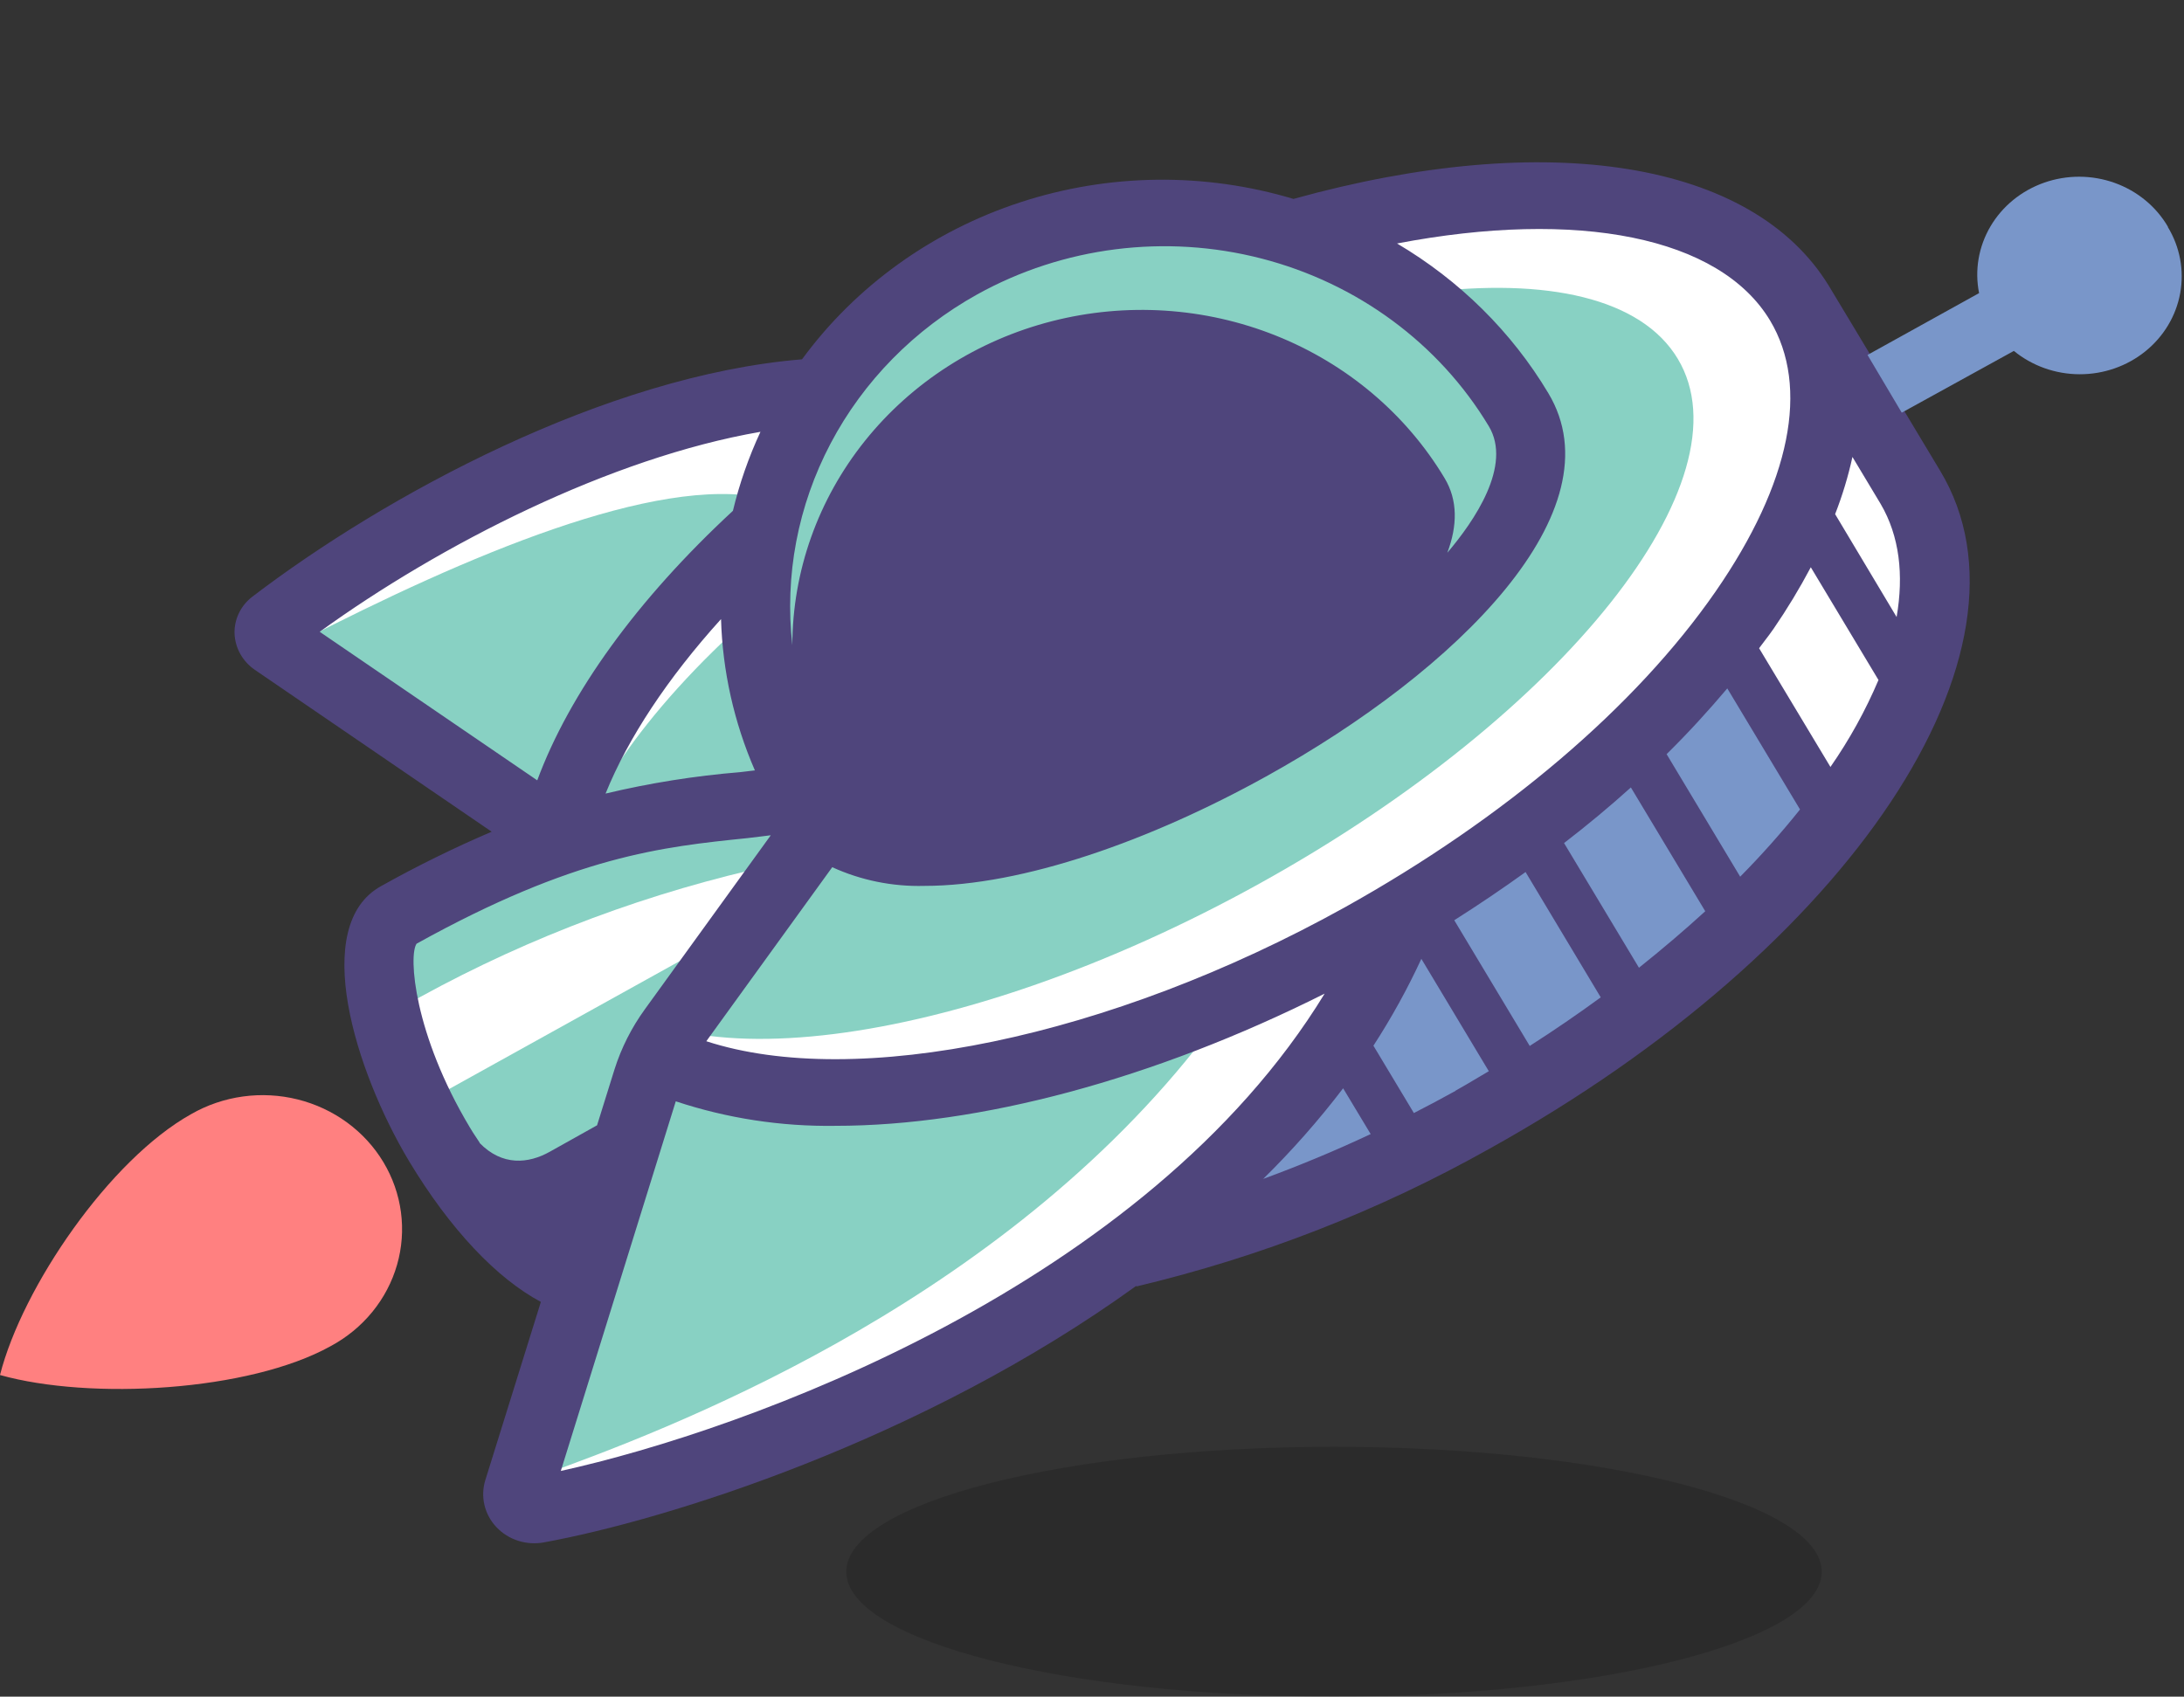 <svg width="453" height="352" viewBox="0 0 453 352" fill="none" xmlns="http://www.w3.org/2000/svg">
<rect x="0" y="0" width="453" height="352" fill="#333333" stroke="none"/>
<path d="M115.272 173.104L54.232 131.425C80.352 110.766 128.772 83.372 170.369 81.19" fill="#88D1C3"/>
<path d="M308.03 230.325C378.452 191.228 419.165 132.259 398.964 98.614C378.763 64.969 305.299 69.389 234.877 108.486C164.455 147.583 123.743 206.552 143.943 240.197C164.144 273.842 237.608 269.422 308.03 230.325Z" fill="#7996C9"/>
<path d="M39.654 231.143C22.757 240.562 4.653 266.983 0 285.271C18.774 290.53 51.669 288.678 68.566 279.29C71.914 277.495 74.857 275.078 77.225 272.178C79.592 269.279 81.336 265.957 82.356 262.403C83.376 258.85 83.65 255.137 83.164 251.481C82.678 247.824 81.44 244.297 79.523 241.105C77.606 237.913 75.049 235.119 71.999 232.887C68.948 230.654 65.467 229.027 61.757 228.1C58.047 227.173 54.182 226.964 50.387 227.487C46.593 228.009 42.944 229.252 39.654 231.143Z" fill="#FF8080"/>
<path d="M285.413 192.631C355.835 153.534 396.548 94.565 376.347 60.92C356.146 27.275 282.682 31.694 212.26 70.791C141.838 109.888 101.125 168.857 121.326 202.502C141.527 236.147 214.991 231.728 285.413 192.631Z" fill="white"/>
<path d="M261.498 183.171C324.37 148.266 363.095 99.579 347.993 74.426C332.891 49.273 269.681 57.178 206.809 92.083C143.938 126.988 105.213 175.675 120.315 200.828C135.417 225.981 198.627 218.076 261.498 183.171Z" fill="#88D1C3"/>
<path d="M358.546 133.639L378.789 167.328C378.789 167.328 388.029 160.358 391.262 154.047C394.494 147.736 408.648 122.933 398.167 104.911C387.686 86.89 383.311 81.364 380.209 91.584C377.108 101.803 358.546 133.639 358.546 133.639Z" fill="white"/>
<path d="M201.761 222.898C179.738 226.509 169.976 225.692 156.051 222.458C142.125 219.225 143.66 224.358 135.922 233.636C128.184 242.913 106.063 314.105 106.063 314.105C106.063 314.105 135.726 316.884 169.209 298.297C202.691 279.71 282.57 226.352 281.705 208.817C280.84 191.282 274.244 204.939 252.859 210.747C231.473 216.556 201.761 222.898 201.761 222.898Z" fill="#88D1C3"/>
<path d="M61.954 133.231C96.808 115.272 136.07 98.522 158.386 103.325C158.386 103.325 170.124 83.231 166.271 81.457C162.419 79.684 81.642 111.614 66.084 122.618C50.526 133.623 61.954 133.231 61.954 133.231Z" fill="white"/>
<path d="M150.925 167.403C128.984 173.149 110.324 179.962 96.856 186.681C83.388 193.4 78.017 195.958 78.784 202.081C79.551 208.203 95.354 244.278 103.043 248.422C110.732 252.566 122.633 246.523 126.829 236.774C131.025 227.025 131.025 221.876 144.134 207.198C157.243 192.52 180.571 165.771 150.925 167.403Z" fill="#88D1C3"/>
<path d="M82.963 209.193C105.652 196.205 130.224 186.534 155.871 180.497L147.545 195.755L88.416 228.565L82.963 209.193Z" fill="white"/>
<path d="M113.395 305.675C136.904 297.12 204.816 271.955 248.11 217.419C248.11 217.419 278.132 197.828 282.638 198.252C287.144 198.676 255.473 247.921 211.003 272.285C166.534 296.649 106.376 323.477 113.395 305.675Z" fill="white"/>
<path d="M314.96 84.973C338.402 124.015 191.395 205.63 168.033 166.604C157.656 147.923 155.236 126.095 161.283 105.73C167.33 85.365 181.372 68.057 200.442 57.462C219.513 46.866 242.119 43.813 263.487 48.946C284.855 54.08 303.312 66.998 314.96 84.973Z" fill="#88D1C3"/>
<path fill-rule="evenodd" clip-rule="evenodd" d="M387.803 73.371L379.298 59.242C363.479 33.434 321.099 26.622 268.287 41.268C249.82 35.732 230.003 35.971 211.686 41.951C193.369 47.931 177.497 59.344 166.353 74.548C125.54 77.892 79.716 102.884 52.322 123.81C51.142 124.718 50.196 125.876 49.558 127.194C48.921 128.512 48.61 129.954 48.649 131.408C48.7 132.891 49.104 134.344 49.832 135.653C50.559 136.962 51.59 138.093 52.844 138.958L101.983 172.553C94.118 175.915 86.45 179.688 79.013 183.855C64.321 192.019 73.594 222.128 84.858 240.919C93.363 255.047 103.044 265.235 112.186 270.102L100.661 307.087C100.142 308.766 100.081 310.546 100.486 312.253C100.891 313.961 101.746 315.54 102.971 316.837C104.195 318.134 105.746 319.106 107.475 319.658C109.203 320.211 111.051 320.325 112.839 319.991C138.062 315.391 191.2 298.924 235.702 266.758V266.899C261.429 260.792 286.11 251.16 308.986 238.297C383.787 196.744 424.894 134.971 402.414 97.656L395.035 85.365L387.803 73.371ZM355.839 122.726C371.397 100.246 375.413 80.278 367.136 66.479C356.688 49.101 327.27 43.356 289.771 50.514C302.761 58.184 313.548 68.859 321.148 81.566C335.775 105.929 302.292 139.115 262.606 161.093C238.641 174.374 212.161 183.793 191.722 183.793C185.126 183.968 178.581 182.64 172.622 179.915L146.502 216.021C177.47 226.1 230.07 215.378 278.947 188.235C311.989 169.821 339.285 146.635 355.839 122.726ZM261.636 53.63C241.738 48.502 220.537 51.181 202.693 61.079C189.657 68.335 179.094 79.076 172.287 91.995C165.479 104.915 162.72 119.458 164.345 133.856C164.377 118.52 169.668 103.621 179.398 91.47C189.129 79.318 202.755 70.592 218.167 66.644C233.578 62.695 249.914 63.745 264.642 69.629C279.37 75.514 291.668 85.906 299.631 99.195C302.39 103.779 302.309 109.069 300.203 114.673C305.77 108.127 313.704 96.589 308.806 88.426C298.501 71.273 281.534 58.758 261.636 53.63ZM157.733 89.587C126.569 94.972 91.355 112.962 66.313 131.078L111.435 161.894C118.145 143.793 132.087 124.437 152.02 105.976C153.369 100.349 155.283 94.86 157.733 89.587ZM153.489 160.198C154.019 160.143 154.546 160.077 155.072 160.01C155.138 160.001 155.204 159.993 155.27 159.985C155.731 159.927 156.192 159.869 156.656 159.821H156.574C152.247 149.865 149.867 139.227 149.554 128.441C138.486 140.685 130.274 153.103 125.605 164.641C134.764 162.455 144.087 160.97 153.489 160.198ZM97.493 233.964C97.918 234.701 98.349 235.343 98.778 235.982C99.026 236.351 99.273 236.719 99.518 237.104H99.453C104.187 241.986 109.639 241.421 114.047 238.941L123.842 233.462L127.466 221.845C128.872 217.405 130.993 213.205 133.752 209.397L159.872 173.291C159.172 173.371 158.473 173.461 157.773 173.55C156.84 173.669 155.907 173.788 154.974 173.887C137.409 175.692 119.239 177.561 86.409 195.786C84.695 198.204 85.837 214.546 97.493 233.964ZM116.321 305.172L116.316 305.188H116.251C116.274 305.182 116.298 305.177 116.321 305.172L140.167 228.486C150.822 232.022 162.037 233.743 173.307 233.572C203.019 233.572 239.212 223.98 274.752 206.147C237.733 266.784 154.603 296.752 116.321 305.172ZM262.008 244.585C261.995 244.598 261.982 244.611 261.969 244.624H261.904C261.939 244.611 261.973 244.598 262.008 244.585C267.989 238.703 273.53 232.421 278.588 225.786L284.302 235.283C276.86 238.783 269.418 241.863 262.008 244.585ZM293.264 230.919C296.149 229.443 299.027 227.91 301.901 226.319H301.835C303.399 225.448 304.921 224.543 306.446 223.634C307.229 223.168 308.014 222.701 308.806 222.238L294.815 198.926C291.94 205.148 288.618 211.169 284.873 216.947L293.264 230.919ZM317.293 216.996L317.311 217.026H317.246C317.262 217.016 317.278 217.006 317.293 216.996L301.639 190.92C306.733 187.686 311.663 184.353 316.43 180.92L332.02 206.916C327.29 210.38 322.381 213.74 317.293 216.996ZM339.95 200.774L339.971 200.81H339.905C339.92 200.798 339.935 200.786 339.95 200.774L324.413 174.907C329.31 171.14 333.898 167.31 338.273 163.369L353.7 189.052C349.355 193.027 344.75 196.94 339.95 200.774ZM360.943 181.882L360.997 181.972L360.932 181.893L360.943 181.882L345.685 156.462C350.223 151.988 354.386 147.42 358.271 142.82L373.356 167.937C369.475 172.791 365.332 177.446 360.943 181.882ZM379.667 159.117L379.722 159.209L379.657 159.131L379.667 159.117L364.867 134.484C365.236 133.984 365.616 133.486 365.996 132.988C366.641 132.143 367.285 131.3 367.87 130.45C370.692 126.339 373.27 122.078 375.592 117.687L389.632 141.078C386.951 147.398 383.613 153.442 379.667 159.117ZM393.391 128.009L393.452 128.111L393.387 128.032L393.391 128.009L380.637 106.667C382.145 102.804 383.345 98.837 384.228 94.799L390.089 104.563C393.987 111.214 394.903 119.227 393.391 128.009Z" fill="#4F457C"/>
<path opacity="0.15" d="M276.694 352C332.567 352 377.861 340.396 377.861 326.082C377.861 311.768 332.567 300.164 276.694 300.164C220.822 300.164 175.528 311.768 175.528 326.082C175.528 340.396 220.822 352 276.694 352Z" fill="black"/>
<path d="M438.591 37.933C443.296 39.612 447.226 42.847 449.677 47.058L449.644 47.09C452.159 51.231 453.069 56.095 452.212 60.82C451.356 65.545 448.788 69.826 444.964 72.906C441.14 75.985 436.306 77.664 431.319 77.645C426.331 77.626 421.511 75.911 417.712 72.803L394.455 85.613L387.356 73.639L410.496 60.81C409.55 56.071 410.388 51.162 412.862 46.963C415.337 42.764 419.284 39.55 423.999 37.895C428.713 36.24 433.886 36.254 438.591 37.933Z" fill="#7996C9"/>
</svg>
